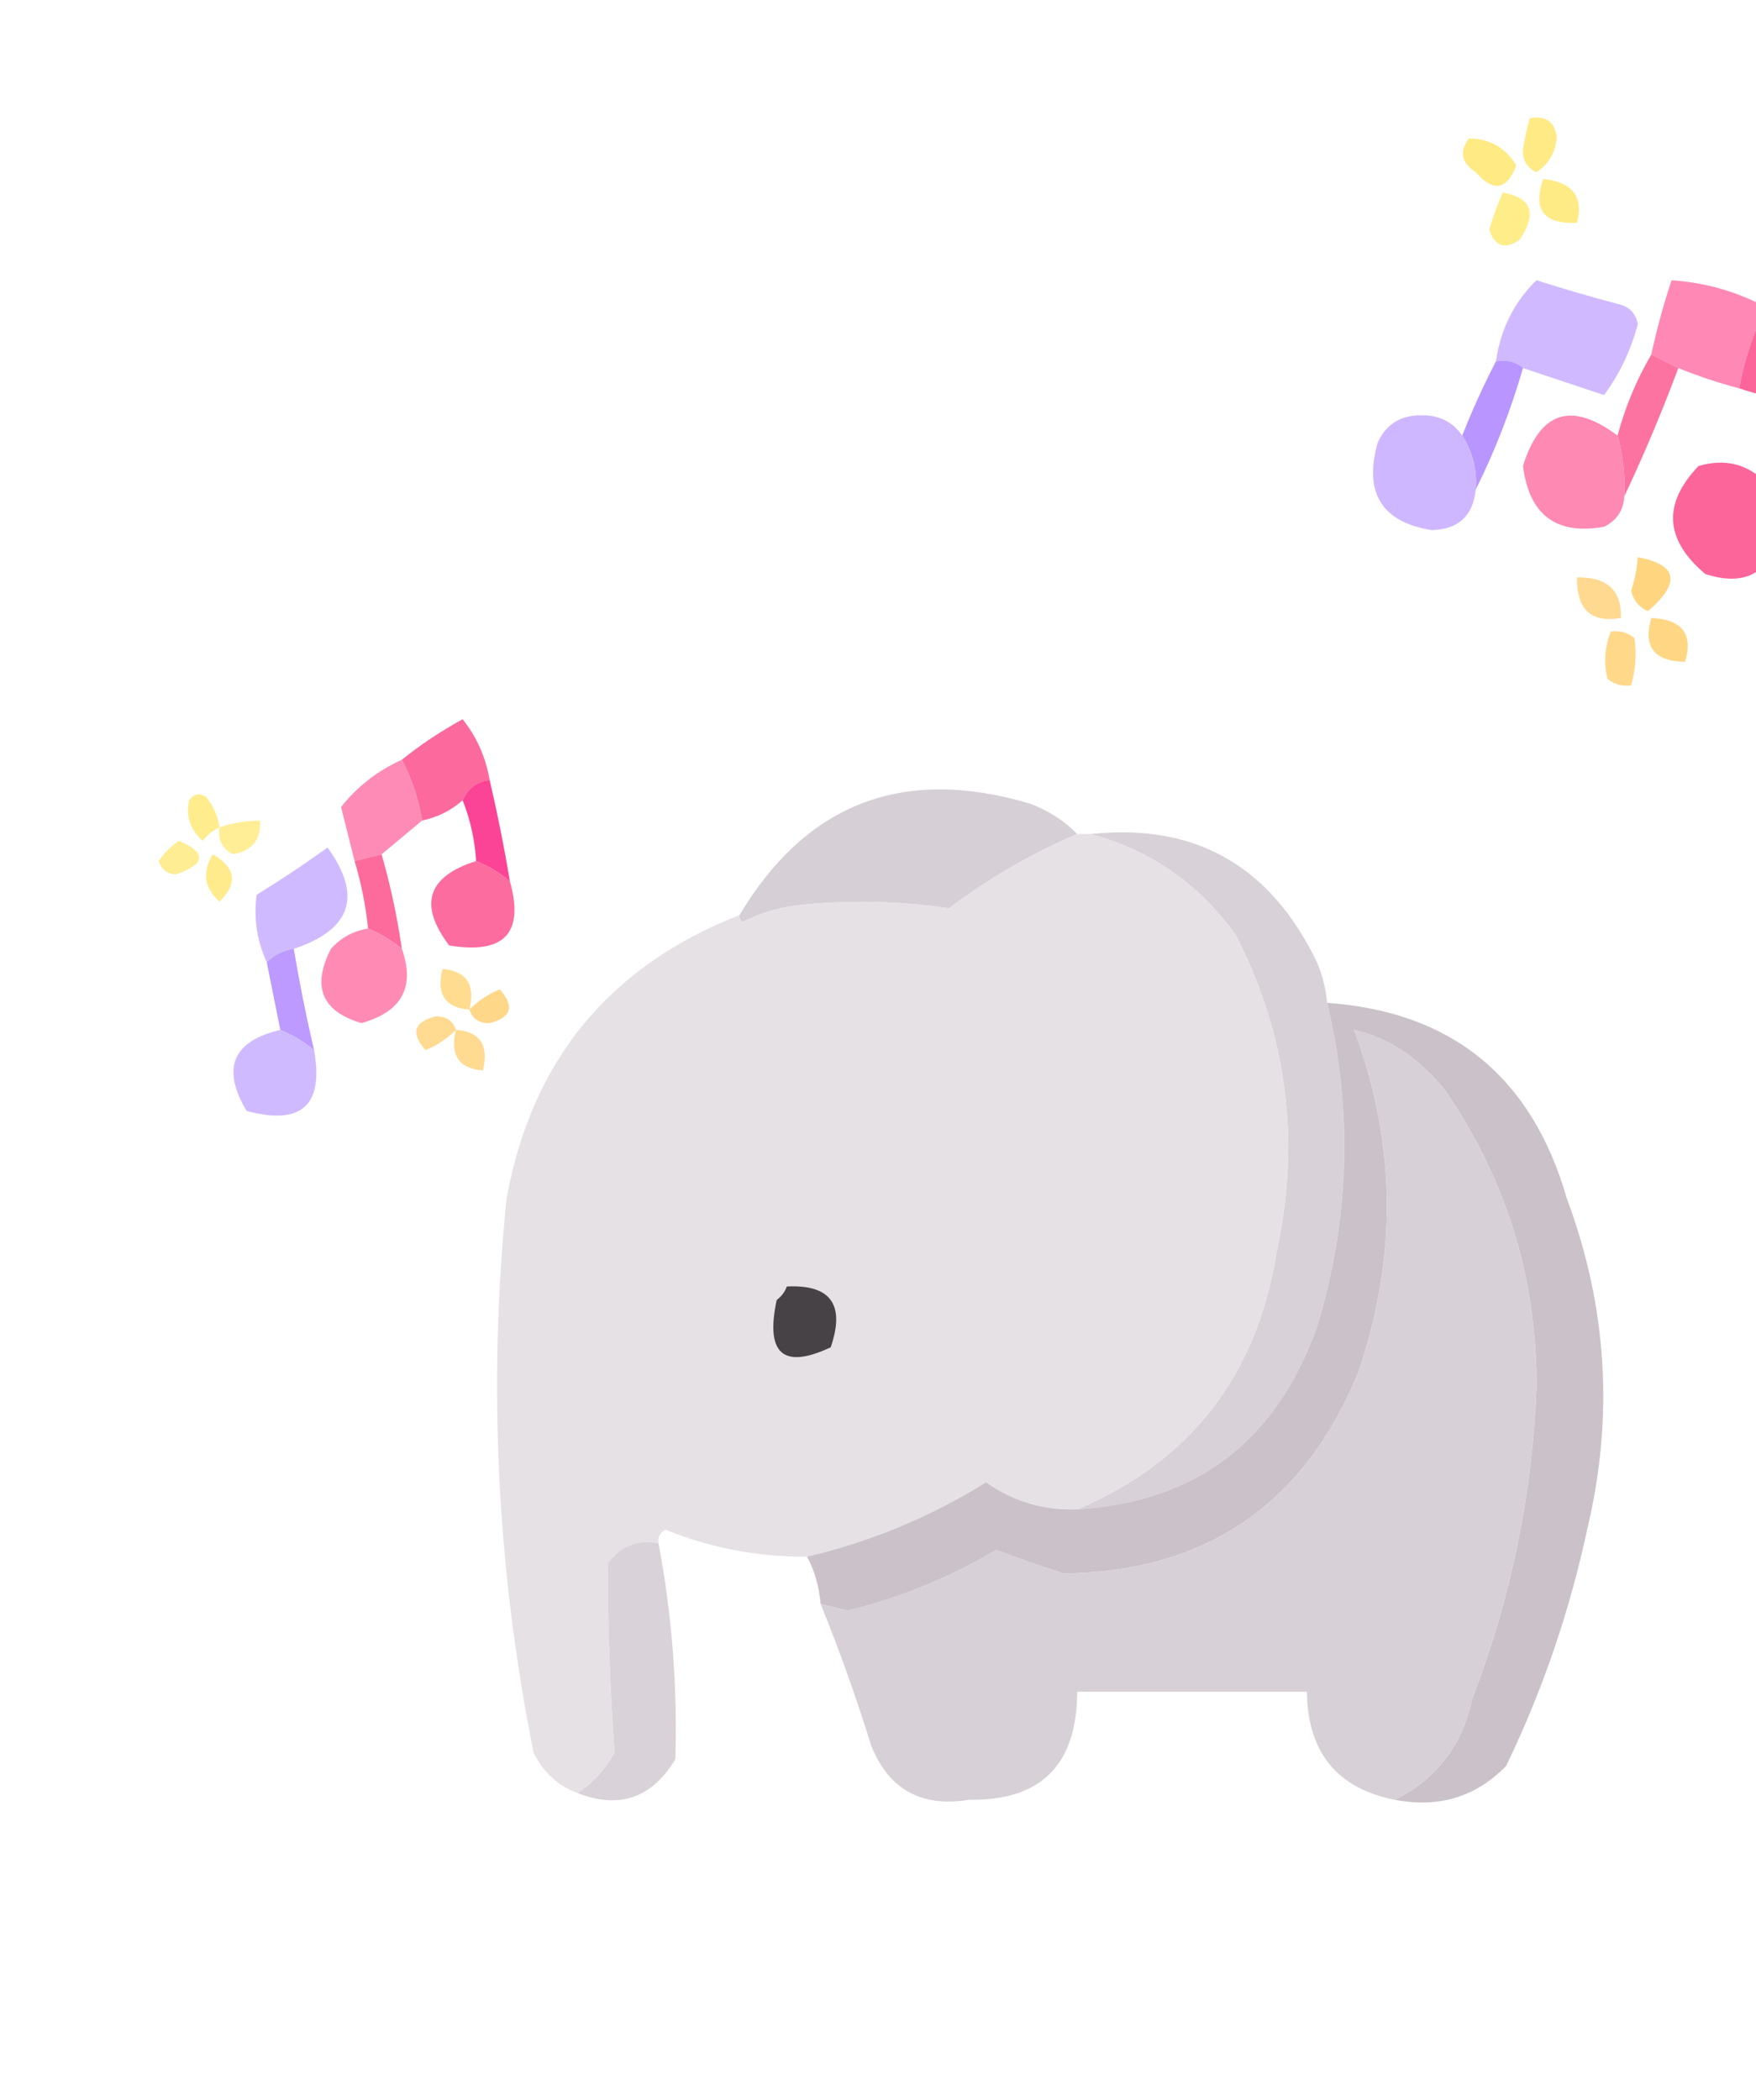 <?xml version="1.0" encoding="UTF-8"?>
<!DOCTYPE svg PUBLIC "-//W3C//DTD SVG 1.1//EN" "http://www.w3.org/Graphics/SVG/1.1/DTD/svg11.dtd">
<svg xmlns="http://www.w3.org/2000/svg" version="1.1" viewBox="0 0 260 311" width="260px" height="311px" style="shape-rendering:geometricPrecision; text-rendering:geometricPrecision; image-rendering:optimizeQuality; fill-rule:evenodd; clip-rule:evenodd" xmlns:xlink="http://www.w3.org/1999/xlink">
<g><path style="opacity:0.793" fill="#ffe566" d="M 226.5,17.5 C 228.948,17.085 230.281,18.085 230.5,20.5C 230.255,22.663 229.255,24.33 227.5,25.5C 226.054,24.829 225.388,23.662 225.5,22C 225.773,20.467 226.106,18.967 226.5,17.5 Z"/></g>
<g><path style="opacity:0.81" fill="#ffe567" d="M 217.5,20.5 C 220.585,20.542 222.919,21.875 224.5,24.5C 223.1,28.154 221.1,28.488 218.5,25.5C 216.374,24.091 216.04,22.424 217.5,20.5 Z"/></g>
<g><path style="opacity:0.788" fill="#ffe666" d="M 228.5,26.5 C 232.837,26.969 234.504,29.135 233.5,33C 228.577,33.226 226.91,31.059 228.5,26.5 Z"/></g>
<g><path style="opacity:0.785" fill="#ffe76a" d="M 222.5,28.5 C 226.797,29.288 227.63,31.621 225,35.5C 222.833,37 221.333,36.5 220.5,34C 221.077,32.1 221.744,30.267 222.5,28.5 Z"/></g>
<g><path style="opacity:0.905" fill="#cbb2ff" d="M 225.5,54.5 C 224.432,53.566 223.099,53.232 221.5,53.5C 222.187,48.726 224.187,44.726 227.5,41.5C 231.47,42.768 235.47,43.935 239.5,45C 241.18,45.347 242.18,46.347 242.5,48C 241.465,51.9 239.798,55.4 237.5,58.5C 233.47,57.162 229.47,55.828 225.5,54.5 Z"/></g>
<g><path style="opacity:0.951" fill="#ff83b0" d="M 261.5,45.5 C 259.604,49.297 258.27,53.297 257.5,57.5C 254.421,56.696 251.421,55.696 248.5,54.5C 247.167,53.833 245.833,53.167 244.5,52.5C 245.301,48.765 246.301,45.099 247.5,41.5C 252.54,41.85 257.206,43.184 261.5,45.5 Z"/></g>
<g><path style="opacity:0.963" fill="#fc6096" d="M 261.5,45.5 C 265.958,45.93 270.124,47.264 274,49.5C 273.534,53.396 272.368,57.063 270.5,60.5C 268.784,60.371 267.117,60.038 265.5,59.5C 262.779,59.037 260.112,58.37 257.5,57.5C 258.27,53.297 259.604,49.297 261.5,45.5 Z"/></g>
<g><path style="opacity:0.824" fill="#aa80ff" d="M 221.5,53.5 C 223.099,53.232 224.432,53.566 225.5,54.5C 223.686,60.779 221.353,66.779 218.5,72.5C 218.717,69.579 218.051,66.913 216.5,64.5C 217.973,60.749 219.64,57.083 221.5,53.5 Z"/></g>
<g><path style="opacity:0.88" fill="#fc6196" d="M 244.5,52.5 C 245.833,53.167 247.167,53.833 248.5,54.5C 246.072,61.012 243.405,67.345 240.5,73.5C 240.632,70.43 240.299,67.43 239.5,64.5C 240.655,60.203 242.321,56.203 244.5,52.5 Z"/></g>
<g><path style="opacity:0.845" fill="#fc1d80" d="M 265.5,59.5 C 267.117,60.038 268.784,60.371 270.5,60.5C 268.362,66.915 266.029,73.249 263.5,79.5C 262.469,77.039 261.802,74.373 261.5,71.5C 263.031,67.574 264.364,63.574 265.5,59.5 Z"/></g>
<g><path style="opacity:0.94" fill="#ccb3ff" d="M 216.5,64.5 C 218.051,66.913 218.717,69.579 218.5,72.5C 218.108,76.391 215.941,78.391 212,78.5C 204.56,77.308 201.893,72.975 204,65.5C 205.259,62.783 207.426,61.45 210.5,61.5C 213.102,61.467 215.102,62.467 216.5,64.5 Z"/></g>
<g><path style="opacity:0.938" fill="#fe82af" d="M 239.5,64.5 C 240.299,67.43 240.632,70.43 240.5,73.5C 240.376,75.582 239.376,77.082 237.5,78C 230.423,79.269 226.423,76.269 225.5,69C 228.018,60.9 232.684,59.4 239.5,64.5 Z"/></g>
<g><path style="opacity:0.958" fill="#fc5f95" d="M 261.5,71.5 C 261.802,74.373 262.469,77.039 263.5,79.5C 261.821,85.007 258.154,86.84 252.5,85C 246.476,79.925 246.143,74.592 251.5,69C 255.421,67.861 258.754,68.695 261.5,71.5 Z"/></g>
<g><path style="opacity:0.828" fill="#ffcc66" d="M 242.5,82.5 C 248.402,83.627 248.902,86.294 244,90.5C 242.701,89.91 241.868,88.91 241.5,87.5C 242.046,85.865 242.38,84.199 242.5,82.5 Z"/></g>
<g><path style="opacity:0.748" fill="#ffcd6a" d="M 233.5,85.5 C 237.939,85.415 240.105,87.415 240,91.5C 235.593,92.27 233.427,90.27 233.5,85.5 Z"/></g>
<g><path style="opacity:0.798" fill="#ffcd66" d="M 244.5,91.5 C 249.063,91.72 250.73,93.887 249.5,98C 244.919,97.931 243.252,95.764 244.5,91.5 Z"/></g>
<g><path style="opacity:0.758" fill="#ffcc65" d="M 238.5,93.5 C 239.822,93.33 240.989,93.663 242,94.5C 242.334,96.847 242.167,99.181 241.5,101.5C 240.178,101.67 239.011,101.337 238,100.5C 237.444,98.115 237.61,95.782 238.5,93.5 Z"/></g>
<g><path style="opacity:0.931" fill="#fc6096" d="M 72.5,115.5 C 70.596,115.738 69.262,116.738 68.5,118.5C 66.784,120.025 64.784,121.025 62.5,121.5C 61.946,118.254 60.946,115.254 59.5,112.5C 62.262,110.275 65.262,108.275 68.5,106.5C 70.578,109.106 71.912,112.106 72.5,115.5 Z"/></g>
<g><path style="opacity:0.923" fill="#fe82b0" d="M 59.5,112.5 C 60.946,115.254 61.946,118.254 62.5,121.5C 60.5,123.167 58.5,124.833 56.5,126.5C 55.167,126.833 53.833,127.167 52.5,127.5C 51.838,124.852 51.171,122.185 50.5,119.5C 52.909,116.456 55.909,114.122 59.5,112.5 Z"/></g>
<g><path style="opacity:0.825" fill="#fc1e80" d="M 72.5,115.5 C 73.659,120.468 74.659,125.468 75.5,130.5C 73.999,129.248 72.332,128.248 70.5,127.5C 70.3,124.37 69.634,121.37 68.5,118.5C 69.262,116.738 70.596,115.738 72.5,115.5 Z"/></g>
<g><path style="opacity:0.954" fill="#d5cdd4" d="M 159.5,123.5 C 152.766,126.371 146.432,130.037 140.5,134.5C 133.197,133.402 125.864,133.235 118.5,134C 115.494,134.332 112.66,135.166 110,136.5C 109.601,136.272 109.435,135.938 109.5,135.5C 119.393,118.918 133.726,113.418 152.5,119C 155.239,120.026 157.572,121.526 159.5,123.5 Z"/></g>
<g><path style="opacity:0.758" fill="#ffe668" d="M 32.5,122.5 C 31.542,122.953 30.708,123.619 30,124.5C 28.16,122.835 27.493,120.835 28,118.5C 28.718,117.549 29.551,117.383 30.5,118C 31.582,119.33 32.249,120.83 32.5,122.5 Z"/></g>
<g><path style="opacity:0.683" fill="#ffe566" d="M 32.5,122.5 C 34.435,121.85 36.435,121.517 38.5,121.5C 38.684,124.321 37.351,125.988 34.5,126.5C 32.889,125.68 32.222,124.346 32.5,122.5 Z"/></g>
<g><path style="opacity:0.986" fill="#d8d1d7" d="M 161.5,123.5 C 176.937,121.848 188.104,128.182 195,142.5C 195.813,144.436 196.313,146.436 196.5,148.5C 200.329,164.585 199.829,180.585 195,196.5C 188.95,213.41 177.117,222.41 159.5,223.5C 176.254,216.376 186.088,203.709 189,185.5C 192.6,169.023 190.6,153.356 183,138.5C 177.608,130.939 170.441,125.939 161.5,123.5 Z"/></g>
<g><path style="opacity:0.994" fill="#e5e1e5" d="M 159.5,123.5 C 160.167,123.5 160.833,123.5 161.5,123.5C 170.441,125.939 177.608,130.939 183,138.5C 190.6,153.356 192.6,169.023 189,185.5C 186.088,203.709 176.254,216.376 159.5,223.5C 154.548,223.683 150.048,222.349 146,219.5C 137.685,224.654 128.852,228.32 119.5,230.5C 112.227,230.566 105.227,229.232 98.5,226.5C 97.703,226.957 97.369,227.624 97.5,228.5C 94.305,227.961 91.805,228.961 90,231.5C 90.004,240.856 90.337,250.19 91,259.5C 89.669,261.996 87.836,263.996 85.5,265.5C 82.572,264.409 80.406,262.409 79,259.5C 73.567,232.348 72.233,205.014 75,177.5C 78.718,157.041 90.218,143.041 109.5,135.5C 109.435,135.938 109.601,136.272 110,136.5C 112.66,135.166 115.494,134.332 118.5,134C 125.864,133.235 133.197,133.402 140.5,134.5C 146.432,130.037 152.766,126.371 159.5,123.5 Z"/></g>
<g><path style="opacity:0.701" fill="#ffe566" d="M 26.5,124.5 C 30.626,126.29 30.459,127.957 26,129.5C 24.72,129.387 23.887,128.72 23.5,127.5C 24.34,126.265 25.34,125.265 26.5,124.5 Z"/></g>
<g><path style="opacity:0.903" fill="#ccb3ff" d="M 43.5,140.5 C 41.938,140.733 40.605,141.4 39.5,142.5C 38.037,139.314 37.537,135.98 38,132.5C 41.586,130.291 45.086,127.957 48.5,125.5C 53.685,132.668 52.019,137.668 43.5,140.5 Z"/></g>
<g><path style="opacity:0.93" fill="#fc6195" d="M 56.5,126.5 C 57.815,131.095 58.815,135.761 59.5,140.5C 57.999,139.248 56.333,138.248 54.5,137.5C 54.149,134.097 53.482,130.763 52.5,127.5C 53.833,127.167 55.167,126.833 56.5,126.5 Z"/></g>
<g><path style="opacity:0.76" fill="#ffe567" d="M 31.5,126.5 C 34.917,128.481 35.251,130.815 32.5,133.5C 30.239,131.516 29.906,129.183 31.5,126.5 Z"/></g>
<g><path style="opacity:0.912" fill="#fc5f96" d="M 70.5,127.5 C 72.332,128.248 73.999,129.248 75.5,130.5C 77.655,138.185 74.655,141.351 66.5,140C 61.944,133.946 63.277,129.779 70.5,127.5 Z"/></g>
<g><path style="opacity:0.936" fill="#ff83af" d="M 54.5,137.5 C 56.333,138.248 57.999,139.248 59.5,140.5C 61.499,146.161 59.499,149.828 53.5,151.5C 47.634,149.743 46.134,146.076 49,140.5C 50.488,138.84 52.321,137.84 54.5,137.5 Z"/></g>
<g><path style="opacity:0.799" fill="#ab81ff" d="M 43.5,140.5 C 44.341,145.532 45.341,150.532 46.5,155.5C 44.999,154.248 43.333,153.248 41.5,152.5C 40.833,149.167 40.167,145.833 39.5,142.5C 40.605,141.4 41.938,140.733 43.5,140.5 Z"/></g>
<g><path style="opacity:0.717" fill="#ffce63" d="M 69.5,149.5 C 65.932,149.241 64.599,147.241 65.5,143.5C 69.068,143.759 70.401,145.759 69.5,149.5 Z"/></g>
<g><path style="opacity:0.766" fill="#ffcc66" d="M 69.5,149.5 C 70.749,148.222 72.249,147.222 74,146.5C 76.218,149.012 75.718,150.678 72.5,151.5C 70.962,151.547 69.962,150.88 69.5,149.5 Z"/></g>
<g><path style="opacity:0.991" fill="#cac0c9" d="M 196.5,148.5 C 214.992,149.81 226.825,159.477 232,177.5C 237.977,193.516 238.977,209.85 235,226.5C 232.392,238.656 228.392,250.323 223,261.5C 218.516,266.096 213.016,267.763 206.5,266.5C 212.671,263.472 216.505,258.472 218,251.5C 223.7,236.699 226.867,221.365 227.5,205.5C 227.583,189.403 223.083,174.737 214,161.5C 210.23,156.744 205.73,153.744 200.5,152.5C 206.777,169.367 206.944,186.367 201,203.5C 192.937,222.907 178.437,232.74 157.5,233C 154.124,231.93 150.79,230.764 147.5,229.5C 140.642,233.593 133.309,236.593 125.5,238.5C 124.151,238.154 122.817,237.821 121.5,237.5C 121.279,234.933 120.612,232.599 119.5,230.5C 128.852,228.32 137.685,224.654 146,219.5C 150.048,222.349 154.548,223.683 159.5,223.5C 177.117,222.41 188.95,213.41 195,196.5C 199.829,180.585 200.329,164.585 196.5,148.5 Z"/></g>
<g><path style="opacity:0.721" fill="#ffcc66" d="M 67.5,152.5 C 66.251,153.778 64.751,154.778 63,155.5C 60.782,152.988 61.282,151.322 64.5,150.5C 66.038,150.453 67.038,151.12 67.5,152.5 Z"/></g>
<g><path style="opacity:0.901" fill="#cbb2ff" d="M 41.5,152.5 C 43.333,153.248 44.999,154.248 46.5,155.5C 47.973,163.691 44.639,166.691 36.5,164.5C 32.768,158.175 34.435,154.175 41.5,152.5 Z"/></g>
<g><path style="opacity:0.72" fill="#ffcc66" d="M 67.5,152.5 C 71.068,152.759 72.401,154.759 71.5,158.5C 67.932,158.241 66.599,156.241 67.5,152.5 Z"/></g>
<g><path style="opacity:0.989" fill="#d7d0d6" d="M 206.5,266.5 C 197.956,264.81 193.623,259.477 193.5,250.5C 182.167,250.5 170.833,250.5 159.5,250.5C 159.45,261.341 154.117,266.674 143.5,266.5C 136.44,267.661 131.607,264.995 129,258.5C 126.787,251.358 124.287,244.358 121.5,237.5C 122.817,237.821 124.151,238.154 125.5,238.5C 133.309,236.593 140.642,233.593 147.5,229.5C 150.79,230.764 154.124,231.93 157.5,233C 178.437,232.74 192.937,222.907 201,203.5C 206.944,186.367 206.777,169.367 200.5,152.5C 205.73,153.744 210.23,156.744 214,161.5C 223.083,174.737 227.583,189.403 227.5,205.5C 226.867,221.365 223.7,236.699 218,251.5C 216.505,258.472 212.671,263.472 206.5,266.5 Z"/></g>
<g><path style="opacity:1" fill="#464246" d="M 116.5,190.5 C 122.997,190.18 125.164,193.18 123,199.5C 115.962,202.813 113.295,200.479 115,192.5C 115.717,191.956 116.217,191.289 116.5,190.5 Z"/></g>
<g><path style="opacity:0.97" fill="#d8d1d7" d="M 97.5,228.5 C 99.49,239.082 100.323,249.748 100,260.5C 96.516,266.266 91.683,267.933 85.5,265.5C 87.836,263.996 89.669,261.996 91,259.5C 90.337,250.19 90.004,240.856 90,231.5C 91.805,228.961 94.305,227.961 97.5,228.5 Z"/></g>
</svg>
